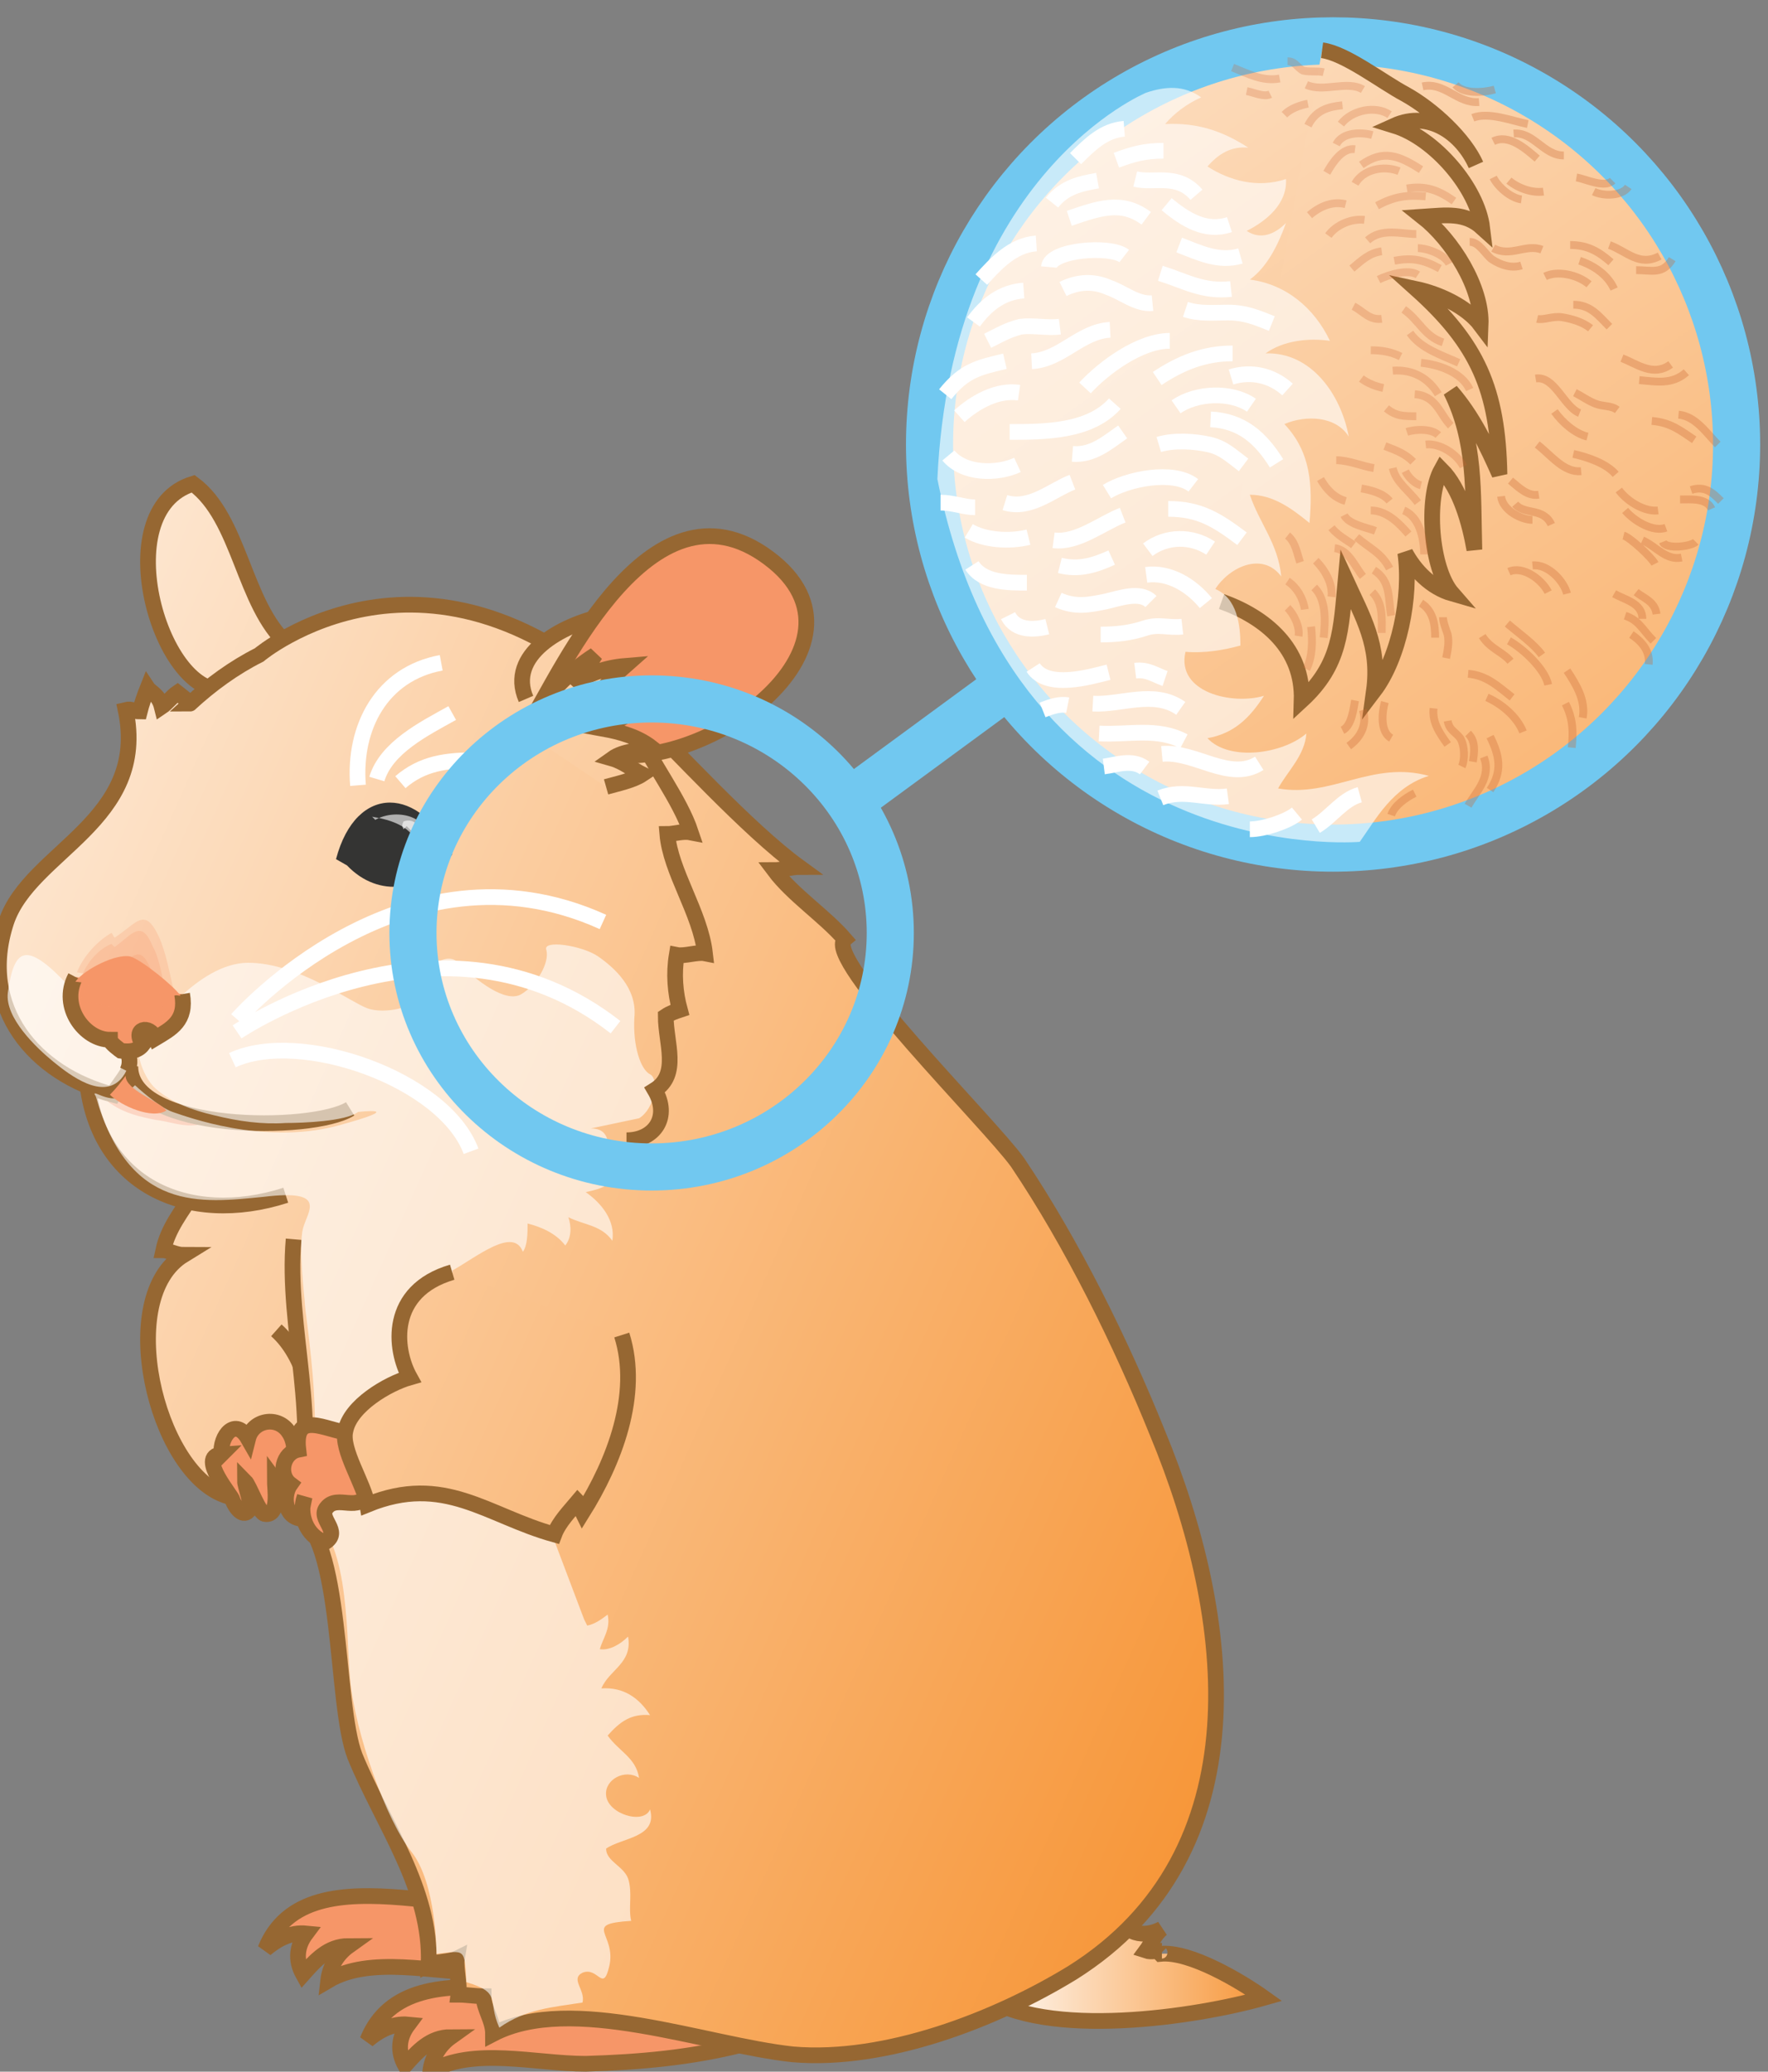 <svg xmlns="http://www.w3.org/2000/svg" version="1.0" viewBox="0 353.4 112.6 131.9"><rect x="0" y="353.4" width="112.6" height="131.9" fill="#808080" stroke="none"/><switch><g><linearGradient id="a" x1="-47.464" x2="-41.168" y1="188.782" y2="188.782" gradientTransform="matrix(2.862 0 0 -2.862 198.236 1018.778)" gradientUnits="userSpaceOnUse"><stop offset="0" stop-color="#fff"/><stop offset="1" stop-color="#f7973a"/></linearGradient><path fill="url(#a)" stroke="#966732" d="M71.3 475.1c.2 1.5 1.6 1.7 2.7 1.1-.5.4-.7 1-1 1.4.3.1.7 0 1 0-.1 0-.2.1-.1.2 1.9-.2 5.2 1.8 6.6 2.8-4.2 1.2-13.9 2.7-18-.2"/><path fill="#F69668" stroke="#966732" d="M39.9 470.9c-1 1.8 2.7 3.9.8 6.9-3.2.8-6.4 1.1-9.9 1.2-3.2 0-7.2-1.1-9.9.5.1-.9.6-1.7 1.3-2.2-1.3 0-2.1.9-2.9 1.8-.5-.9-.4-1.8.2-2.6-1-.1-1.9.4-2.6 1 2.7-6.7 14.2-1 19.4-3.1-1.5-1.4-4-2.1-4.7-4.4"/><path fill="#F69668" stroke="#966732" d="M46.4 476.7c-1 1.8 2.7 3.9.8 6.9-3.2.8-6.4 1.1-9.9 1.2-3.2 0-7.2-1.1-9.9.5.1-.9.6-1.7 1.3-2.2-1.3 0-2.1.9-2.9 1.8-.5-.9-.4-1.8.2-2.6-1-.1-1.9.4-2.6 1 2.7-6.7 14.2-1 19.4-3.1-1.5-1.4-4-2.1-4.7-4.4"/><linearGradient id="b" x1="-81.714" x2="-41.854" y1="211.625" y2="193.78" gradientTransform="matrix(2.862 0 0 -2.862 198.236 1018.778)" gradientUnits="userSpaceOnUse"><stop offset="0" stop-color="#fff"/><stop offset="1" stop-color="#f7973a"/></linearGradient><path fill="url(#b)" stroke="#966732" d="M17.6 438.1c3.6 3.2 3.3 12.9-3.3 10.5-4.4-1.6-7-12.6-2.6-15.3-.5 0-1-.3-1.3-.3.3-1.4 1.2-2.5 1.9-3.6l6.4-3.3 6.4 1.1-2.8 12v3.6"/><linearGradient id="c" x1="-80.136" x2="-40.276" y1="215.474" y2="197.629" gradientTransform="matrix(2.862 0 0 -2.862 198.236 1018.778)" gradientUnits="userSpaceOnUse"><stop offset="0" stop-color="#fff"/><stop offset="1" stop-color="#f7973a"/></linearGradient><path fill="url(#c)" stroke="#966732" d="M18.2 429.5c-6.2 2-12.2-.6-12.7-7.7 0 0 3.1-7.2 10-5.8s9.4 2.2 10.8 3.9c1.4 1.7.6 5.8-.3 6.6"/><linearGradient id="d" x1="-76.088" x2="-36.227" y1="224.518" y2="206.673" gradientTransform="matrix(2.862 0 0 -2.862 198.236 1018.778)" gradientUnits="userSpaceOnUse"><stop offset="0" stop-color="#fff"/><stop offset="1" stop-color="#f7973a"/></linearGradient><path fill="url(#d)" stroke="#966732" d="M18.3 394.4c-2.8-2.5-3-8-6-10.2-5.6 1.7-2 13.9 2.2 13.1"/><path fill="#F69668" d="M6.5 421.8c-1.6-.2.2 1.7.6 1.9.9.6 1.8.8 2.8 1 .9.1 1.8.5 2.8.3 1.4-.3 1.8-1.6 1-2.7"/><linearGradient id="e" x1="-80.821" x2="-41.271" y1="213.112" y2="195.406" gradientTransform="matrix(2.862 0 0 -2.862 198.236 1018.778)" gradientUnits="userSpaceOnUse"><stop offset="0" stop-color="#fff"/><stop offset="1" stop-color="#f7973a"/></linearGradient><path fill="url(#e)" stroke="#966732" d="M22.3 424c-2.4 1.5-14 1.5-14-2.7-.2.6-.8 1.2-1.1 1.8-5-1.3-8.6-5.5-6.8-11 1.5-4.5 9.1-6.4 7.6-13.5.4-.1.5.1.9.1.1-.4.3-1 .5-1.5.2.3.7.4.9 1.2.3-.2.7-.7 1-.9 0 0 .9.7.8.7 1.3-1.2 2.8-2.3 4.4-3.1 0 0 10.9-9.2 24 3.6 2.5 2.4 7.1 7.5 10.4 9.9-.5 0-1.1.2-1.6.2 1.2 1.6 3.2 2.9 4.5 4.4-1.4 1.2 9.2 11.7 11 14.2 3.5 5.2 6.6 11.5 8.9 17.2 4.9 11.8 6.7 26.8-5.4 34.4-4.9 3-11.9 5.7-17.8 5.2-5.6-.6-14.1-3.9-19.1-1.3 0-.9-.6-1.6-.6-2.4-.5 0-1.1-.1-1.6-.1.1-.7-.2-1.7-.1-2.3-.4.2-1.4.2-1.8.4.2-4.8-2.9-8.9-4.7-13.3-1.3-3.4-.7-14-3.8-15.5 1.7-5.7-.6-11.7-.1-17.4"/><path fill="#FFF" d="M37.4 456.9c.5-.1.9-.4 1.3-.7.2.9-.3 1.5-.5 2.2.6.1 1.3-.3 1.8-.8.3 1.7-1.2 2.1-1.7 3.3 1.4-.1 2.4.6 3.1 1.7-1.2-.1-1.9.4-2.7 1.3.7 1 1.8 1.4 2 2.7-.9-.6-2.2.1-2.1 1.1.1 1.2 2.4 1.9 2.8.9.5 1.8-1.8 1.8-2.8 2.5 0 .8 1.1 1.1 1.4 1.9.3.9 0 1.9.2 2.7-3.2.2-.9.8-1.4 2.9-.4 1.7-.7 0-1.7.4-.8.4.2 1.1 0 1.9-1.9.3-3.6.4-5.3 1.6-.8-1.8.2-2.2-2.1-2.9-.1-2.2-.1-2-1.9-1.8 0 0 0-4.5-1.6-6.5s-3.6-7.6-3.9-11c-.3-3.3 0-9.4-3.1-10.9 1.8-3.7.2-12.2.2-13.2 0 0-.4-3.5-.1-4.6.3-1.1 1.6-2.5-2.5-2-4 .4-8.6 1-10.7-6.4-.4-.6.8.5 1.7 0l.8-.7s1.5 1.4 2.4 1.7 5.7 2.1 10.4.9c4.8-1.3 1.4-.9 1.4-.9-.8.6-3.5.7-4.6.7-1.5.1-3-.1-4.6-.5-1.3-.3-2.7-.8-3.7-1.7-.8-.7-1.8-3.1-.3-3.7 0 0 3-4.3 6.2-4.3s6.5 2.5 7.6 2.9c1.1.4 3.2-.1 2.9-.7-.3-.6 1.8-3.3 2.9-2.2s3 2.6 4 2c1-.6 1.8-2 1.6-2.8-.3-.7 2.3-.3 3.3.4s2.5 2 2.3 3.9c-.1 1.8.4 3.3 1 3.6.6.3.3 2.2-.7 2.8l-3.8.8c.8-.3 1.7-.2 1.8.7-.7-.1-1.4 0-1.8.6.1 1.4 1.8 1 2.7 1-.4 1.1-1.3 1.4-2.3 1.6 1 .7 1.9 1.8 1.7 3.1-.7-1-1.8-1-2.8-1.5.2.6.2 1.3-.2 1.8-.6-.8-1.6-1.2-2.4-1.4 0 .6 0 1.4-.3 1.8-.6-1.6-2.9.3-4.5 1.2l8.4 22.2" opacity=".61"/><path fill="none" stroke="#966732" d="M40.5 399.8c1 2.2 2.8 4.5 3.5 6.6-.5-.1-1.1.1-1.5.1.2 2.4 2.1 5 2.4 7.6-.5-.1-1.3.2-1.8.1-.2 1.2-.1 2.4.2 3.5-.3.1-.6.2-.9.4 0 1.7.9 3.7-.7 4.7 1 1.7 0 3.2-1.8 3.2"/><linearGradient id="f" x1="-83.164" x2="-27.259" y1="219.738" y2="194.71" gradientTransform="matrix(2.798 .6 .6 -2.798 74.895 1014.677)" gradientUnits="userSpaceOnUse"><stop offset="0" stop-color="#fff"/><stop offset="1" stop-color="#f7973a"/></linearGradient><path fill="url(#f)" stroke="#966732" d="M33.5 397.9c-1.2-2.8 2.2-4.7 5-5.3"/><path fill="#F69668" stroke="#966732" d="M33.8 399.3c1.9-3 7.8-16.4 15.5-10.1 6.9 5.7-5.3 14-11.3 12M14.1 446c-.1-1.2.9-2.4 1.7-1 .3-1.2 1.9-1.5 2.6-.4.7 1 .3 3.4-.1 4.5-.3-.4-.5-1.1-.8-1.5 0 .6.3 2.3-.6 2.2-.4 0-1-1.8-1.3-2.1 0 .3.5 1.6.3 1.8-.4.6-.9-.1-1.1-.6.1-.1-2.3-2.8-.7-2.9z"/><path fill="#343433" d="M21.4 408.1c1.3-4.9 5.4-4.6 7.4-.3-1.8 2.4-4.7 2.8-6.7.7"/><path fill="#F69668" stroke="#966732" d="M22.1 444.6c-1.3-.1-3.4-1.5-3.1 1.1-1 .2-1.3 1.6-.5 2.2-.5.7-.4 2.1.7 2.2 0-.5.1-.9.2-1.4-.4 1.1.1 2.5 1.3 2.9 1.1-.7-.5-1.5.1-2.2.7-.9 2.1.4 2.6-1"/><path fill="#FFF" d="M4.4 416.2c-2.8-3-3.5-2.4-3.9.4-.2 1.6 1.8 3.5 2.9 4.4 1.1.9 3.1 2.4 4.3 1.1 1.5-1.7-.5-4.3-2-5" opacity=".65"/><linearGradient id="g" x1="-81.909" x2="-42.049" y1="211.514" y2="193.67" gradientTransform="matrix(2.862 0 0 -2.862 198.236 1018.778)" gradientUnits="userSpaceOnUse"><stop offset="0" stop-color="#fff"/><stop offset="1" stop-color="#f7973a"/></linearGradient><path fill="url(#g)" stroke="#966732" d="M39.6 438.4c1.2 3.8-.5 8.1-2.5 11.3-.1-.2-.1-.5-.3-.7-.5.6-1.2 1.3-1.5 2.1-4.3-1.2-7-3.9-11.9-1.9-.2-1.3-1.7-3.5-1.4-4.7.3-1.6 2.7-3 4.1-3.4-1-1.8-1.4-5.5 2.7-6.7"/><linearGradient id="h" x1="-81.212" x2="-30.531" y1="218.181" y2="195.491" gradientTransform="matrix(2.798 .6 .6 -2.798 74.895 1014.677)" gradientUnits="userSpaceOnUse"><stop offset="0" stop-color="#fff"/><stop offset="1" stop-color="#f7973a"/></linearGradient><path fill="url(#h)" stroke="#966732" d="M33.4 400c1-1.9 2.5-3.6 4.5-4.9-.4.7-1.1 1.4-1.4 1.9.9-.7 2.1-1.1 3.3-1.2-.8.7-1.4 1.6-2.2 2.1 1.5-.2 2.8-.8 4.4-.1-1.2.5-2.4 1.4-3.6 2 1.1.2 2.2.5 3.1 1.2-.8.2-1.8.2-2.5.7.7.2 1.3.7 1.9 1-.6.4-1.6.6-2.3.8"/><path fill="none" stroke="#966732" d="M8.1 421.6c.5-1-.4-1.8-.6-2.8"/><path fill="#F69668" stroke="#966732" d="M4.8 415.6c-1 1.9.6 4 2.2 4 0 .2.7.7.7.7.6.1 1.1 0 1.4-.4-.7-1 .4-1.3.8-.4 1-.6 2-1.1 1.7-2.8"/><path fill="#F69668" d="M4.9 415.3c.4-1 1.3-2 2.2-2.5.1.1.1.2.2.3 1.4-.9 1.9-2 2.8-.1.5 1.1.7 2.4 1 3.6" opacity=".24"/><path fill="#F69668" d="M5.2 415.6c.3-.9 1.1-1.8 1.9-2.1l.2.2c1.1-.8 1.7-1.8 2.4-.1.5.9.6 2 .9 3.1" opacity=".24"/><path fill="#F69668" d="M5.1 417.1c.3-.9 1.1-1.8 1.9-2.1l.2.2c1.2-.8 1.7-1.8 2.4-.1.5.9.6 2 .9 3.1" opacity=".24"/><path fill="#F69668" d="M4.8 415.9c.6-.8 2.6-1.8 3.5-1.6.7.2 2.8 1.9 3.2 2.5"/><path fill="#FFF" d="M23.9 405.6c1.4-.8 3.8-.2 3.3 1.8h-.5c-.4-1.4-1.8-1.8-3-2" opacity=".61"/><path fill="#FFF" d="M25.9 406c.3.3.6.6.6 1h.4c.1-.7-.4-1.6-1.2-1.3-.1.2-.1.3 0 .5" opacity=".61"/><path fill="none" stroke="#FFF" d="M15.1 418.3s10.5-12 23.3-6.2m-23.3 7s13.1-8.9 24.1-.3m-24.4 2.1c4.3-2 13.5 1.2 15.2 5.8m-7.2-23.3c-.3-3.7 1.5-7.1 5.3-7.8M24 403c.6-2 3-3.2 4.8-4.2m-3.3 4.4c1.4-1.2 2.9-1.4 4.8-1.4"/><path fill="#F69668" d="M8 421.9c-.3.4-.6.8-1 1.2.7.7 2.7 1.6 3.6 1-.5-.6-2.6-1.3-2.6-2.2"/><ellipse cx="41.5" cy="412.8" fill="none" stroke="#71C8F0" stroke-width="3" rx="15.2" ry="14.9"/><path fill="none" stroke="#71C8F0" stroke-width="3" d="M53.6 404.8l10.9-8"/><linearGradient id="i" x1="-55.25" x2="-24.797" y1="244.487" y2="201.912" gradientTransform="matrix(2.862 0 0 -2.862 198.236 1018.778)" gradientUnits="userSpaceOnUse"><stop offset="0" stop-color="#fff"/><stop offset="1" stop-color="#f7973a"/></linearGradient><circle cx="84.9" cy="381.7" r="25.7" fill="url(#i)" stroke="#71C8F0" stroke-width="3"/><linearGradient id="j" x1="-54.189" x2="-23.736" y1="244.886" y2="202.31" gradientTransform="matrix(2.862 0 0 -2.862 198.236 1018.778)" gradientUnits="userSpaceOnUse"><stop offset="0" stop-color="#fff"/><stop offset="1" stop-color="#f7973a"/></linearGradient><path fill="url(#j)" stroke="#966732" d="M84.2 356.6c1.5.2 3.8 2 5.3 2.8 1.8 1 3.8 2.9 4.5 4.5-.9-2-3-3.5-5.2-2.5 2.6.8 5.3 4 5.6 6.5-1.1-1-2.3-.8-3.8-.7 1.9 1.5 3.8 4.5 3.7 6.9-.9-1.2-2.7-2-4.1-2.3 3.9 3.5 5.2 6.4 5.3 11.8-.8-1.8-1.7-3.7-3.1-5.3 1.6 3.2 1.4 6.4 1.5 10.1-.3-1.7-.9-3.9-2.1-5.1-1 1.8-.7 6.3.7 7.9-1.4-.4-2.4-1.5-3-2.6.4 2.8-.4 6.7-2 8.8.4-2.9-.7-4.7-1.8-7.1-.3 3.2-.3 5.4-2.8 7.7.1-3.3-2.3-5.3-5.1-6.3"/><path fill="#FFF" d="M73 359.3c1.2-.4 2.4-.5 3.5.3-.9.4-1.7 1-2.3 1.7 2-.1 3.6.4 5.3 1.5-1.1-.1-1.9.4-2.6 1.2 1.4.9 3.2 1.4 5 .8.1 1.6-1.3 2.7-2.5 3.3.9.6 1.8.2 2.5-.5-.5 1.4-1.2 2.8-2.3 3.6 2.3.3 4.1 1.8 5.1 3.9-1.4-.2-3 0-4.1.8 2.9-.1 4.8 2.6 5.3 5.3-.8-1.3-2.7-1.4-4.1-.8 1.7 1.8 1.8 3.9 1.6 6.3-1.1-.9-2.3-1.8-3.8-1.8.6 1.8 1.8 3.1 2 5.2-1.2-1.6-3.3-.6-4.2.8 1.4.6 1.6 2.3 1.6 3.6-1.1.3-2.3.5-3.5.4-.6 2.6 3 3.4 5 2.8-.9 1.4-1.9 2.4-3.6 2.7 1.4 1.5 4.8 1 6.3-.3-.1 1.4-1.2 2.4-1.8 3.5 3.4.6 6-1.8 9.6-.8-2.3.7-3.4 2.8-4.4 4.2 0 0-21.9 1.9-26.9-23.1.9-19.5 13.3-24.6 13.3-24.6z" opacity=".61"/><path fill="none" stroke="#FFF" d="M71.1 363.6c1.1-.4 1.8-.6 3-.6m-1.8 1.8c1.2.3 2.7-.4 3.9 1m-1.9.6c1.2 1 2.5 1.8 4 1.3m-10.2-.4c1.8-.6 3.3-1.2 4.9 0m-6-1c.8-1 1.8-1.2 2.9-1.4m5.2 4.1c1.3.5 2.5 1.1 3.9.7m-16.5 1.5c.9-1 2-2.2 3.5-2.3m.8 1.5c.1-1.1 3.9-1.4 4.8-.7m-9.6 4.2c.8-1.1 1.8-1.9 3.2-2m2.5-.1c1-.5 2-.5 2.9-.1.9.3 1.8 1.1 2.8 1m.5-1.9c1.6.5 2.7 1.2 4.5 1m-2.9 1.3c.9.3 1.8.2 2.7.2 1.1 0 1.8.3 2.8.7m-20.8 4.5c1.2-1.5 2.1-1.7 3.8-2.1m-1.1-1.3c.8-.4 1.3-.7 2.1-.9.8-.1 1.7.1 2.5 0m14.5 4c-1-.9-2.3-1.2-3.6-.8m-3.5 1.9c1.3-.9 3.5-1 4.8-.1m-2.6.9c2 .1 3.2 1.2 4.2 2.8m-2.1.1c-.8-.6-1.3-1.1-2.2-1.3s-2.2-.3-3.2 0m4.7-5.8c-1.8 0-3.3.6-4.8 1.6m.8-2.4c-1.9 0-4.2 1.7-5.4 3m1.6-3.7c-1.9.1-3.1 1.9-5 2m-1.4 4.5c2.2 0 5.1 0 6.7-1.8m-2.7 3.2c1.3.1 2.2-.7 3.2-1.4m-6.6-2.5c-1.4-.2-2.8.6-3.8 1.5m9.4 4.8c1.3-.8 4.2-1.4 5.5-.4m-1.6 1.5c2 0 3.1.7 4.7 1.9m-2 .6c-1.2-.8-2.8-.8-4 .1m-1.6-2.2c-1.3.5-2.9 1.8-4.4 1.6m1.2-3.7c-1.3.5-2.7 1.8-4.3 1.3m.8-2.4c-1.3.6-3.4.6-4.4-.6m8.1-18.9c.9-.9 1.8-1.8 3.1-1.9m-4.1 27.8c1.2.3 2.2 0 3.3-.5m-9.1-1.7c1 .6 2.6.7 3.8.4m-3.6 1.8c.7 1.1 2.3 1.1 3.5 1.1m2 1.1c1.1.5 2 .3 3 .1.9-.2 2.2-.7 2.9 0M73 390c1.5-.2 2.9.7 3.8 1.8m-1.5 1.5c-.9.1-1.5-.2-2.4.1-.9.3-1.8.4-2.8.4m-3.4-.5c-.8.2-2 .3-2.5-.7m1.6 3.3c.9 1.4 3.6.6 4.8.3m-1 2c1.8.1 3.9-.9 5.6.3m-2.9-2.4c.8-.1 1.3.3 1.9.5m6 5.4c-1.9 1.2-4.1-.8-6.2-.6m-4-1.3c1.9.1 3.7-.4 5.4.5m-1.5 3.6c1.5-.6 2.8.1 4.3-.1m1.4 2.1c.9 0 2.4-.5 3-1m1.2.8c1-.6 1.7-1.7 2.8-2m-16.3-1.8c.8-.1 1.8-.5 2.6.1m-6.5-3.7c.5-.2 1.1-.4 1.6-.3m-8.1-12.9c.8 0 1.5.3 2.2.3"/><path fill="none" stroke="#CC6732" stroke-width=".5" d="M88 393.7c0-.9.1-1.9-.6-2.6m.1-1.4c1.1.7.9 1.8 1.1 2.9m-2.2-5c.8.7 1.6 1 2.1 2m-3.5-1.3c.9.1 1.3 1.2 1.8 1.8m-2-3.1c.4.5 1 .8 1.4 1.1m-.6-1.9c.3.6 1.5.8 2 1m-3.8 1.9c.6.6 1.1 1.5 1 2.3m-1.1-.6c.8.8.7 2.2.6 3.2m-1.1 2c.4-.8.4-1.8.3-2.7m-.8.6c.1-.6-.3-1.4-.7-1.8m1.1.1c-.1-.7-.5-1.4-1.1-1.8m8.8-8.7c.9-.1 2 .6 2.4 1.4m-3.6-2.2c.6-.2 1.6-.2 2 .2m-1.1-4.6c1.1.1 2.6.6 3.1 1.7m-.7-1.7c-1.1-.5-2.4-.9-3.1-1.9m-.4-1.5c1 .7 1.3 1.7 2.5 2.1m-2.7.9c-.6-.3-1.2-.4-1.9-.4m1.4 1.3c1.3-.1 2.3.5 2.9 1.5m-1.5 0c1.4.1 1.6 1.3 2.3 2m-5.1 5.4c1 0 1.8.8 2.4 1.5m-.3-1.5c1 .4 1.3 1.8 1.3 2.8m-.4-3.3c-.6-.8-1.4-1.3-1.6-2.2m.8.2c.2.4.6.8 1 .9m-3.8.2c.6.1 1.4.3 1.8.8m-.3-3.5c.8.3 1.3.5 1.8 1m.2-2.9c-.8 0-1.3 0-1.9-.5m-.5-8.2c.6-.3 1.9-.7 2.5-.3m-1.5-.9c1.1-.2 1.8-.1 2.9.5m-1.4-1.3c.6 0 1.7.4 2 1m-6.2.3c.6-.5 1.1-1 1.9-1.1m-.9-.7c.9-.8 2.1-.4 3.1-.4m-2.5-1.8c1.1-.6 1.9-.7 3.1-.6m-1.2-.5c1.2-.2 2 .1 3 .8m-8.5 17.7c.4.7.9 1.2 1.6 1.4m-.6-2.6c.8 0 1.7.4 2.4.5m-5.5 4.3c.5.4.6 1.1.8 1.7m3.9-11.7c.4.3.9.5 1.4.6m-1.8-13c.5-.9 1.8-1.2 2.8-.8m-2.4-.4c1.4-1 2.4-.6 3.8.3m-5.9 4.2c.5-.7 1.5-1.1 2.3-1m-1.8-4.8c.4-.8 1.6-.8 2.3-.6m-2-.7c.7-.9 2.2-1.2 3.1-.6m-5.2.7c.5-1 1.3-1.2 2.2-1.3m-1 4.3c.4-.7 1-1.6 1.8-1.5m-4.3-5.6c.5 0 .6.4 1 .6.5.1.9 0 1.3.1m-1.1.8c1.1.5 2.6-.3 3.6.3m-5 1.6c.4-.4 1-.6 1.5-.7m-4.8-2.3c1 .4 1.9.9 3 .7m-2.1.8c.5.1 1.1.4 1.5.2m2.5 7.7c.7-.6 1.5-.9 2.3-.7m.5 6.5c.6.3 1 .9 1.8.8" opacity=".26"/><path fill="none" stroke="#CC6732" stroke-width=".5" d="M93.5 404.7c.5-.9 1.5-1.8 1-3.1m.4 2.1c.8-1.2.6-2.2 0-3.4m2.1-.3c-.4-1-1.4-1.8-2.3-2.2m-1.2-1.5c1.2.1 1.9.8 2.8 1.5m-1.9-3.9c.5.8 1.3 1 1.8 1.6m-.1-1.3c.9.5 2.3 1.8 2.5 2.8m-2.6-3.9c.7.6 1.7 1.3 2.2 2m1.6 1c.6.9 1.2 1.9 1 3m-1.1-.9c.5 1 .5 1.8.4 2.8m-2.2-19.3c.9.7 1.7 1.8 2.8 1.7m-.5-1.1c.9.2 2.1.6 2.7 1.3m-3.9-4c.5.7 1.3 1.4 2.1 1.6m-3.3-3.7c1.2-.2 1.8 1.8 2.8 2.2m-.3-1.3c.4.2.8.5 1.3.7.5.2 1 .1 1.4.4m-5.1-5.8c.4.1 1-.2 1.6-.1.6.1 1.3.3 1.8.7m-1.1-1.5c1.1 0 1.6.7 2.3 1.4m-4.1-3.2c.8-.4 2.1-.1 2.8.5m-.6-1.5c.9.3 1.8.9 2.2 1.8m.5 4.4c1 .4 2 1.2 3.1.4m-2 1c1.1.1 2.1.3 3-.5m-2.2 3.1c1.2.1 1.8.6 2.7 1.2m-1-1.6c1.1.1 1.8 1.2 2.5 1.9M95.6 385c.1.9 1.3 1.5 2 1.5m-1.1-1c.6.7 1.8.2 2.3 1.3m-2.6-2.8c.6.5 1.1 1 1.8.9m7 10.8c.1-.9-.5-1.5-1.1-1.9m1.4.4c-.7-.7-.9-1.3-1.8-1.6m-.7-1.4c.7.4 1.8.6 1.8 1.6m-.4-1.7c.5.4 1.2.6 1.3 1.4m-.9-4.7c.9.4 1.5 1.3 2.5 1.1m-1.2-1c.2.5 1.8.3 2.1 0m-1-2.7c.7 0 1.7-.1 2 .6m-1.3-1.2c.9-.3 1.4.2 1.9.7m-6.2 2.2c.4.1 1.8 1.4 2 1.8m-1.9-3.4c.6.7 1.8 1.4 2.6 1.1m-3-2.4c.6.8 1.7 1.4 2.5 1.3m-9.5 3.9c.9-.4 2.1.5 2.5 1.3m-1-1.7c1-.1 2 1 2.2 1.8m-9.3.6c.8.5.9 1.4.9 2.2m.5-1.3c0 .3.2.8.3 1.1.1.5 0 1-.1 1.5m-.8 3.2c-.1.9.4 1.6.9 2.3m0-1.5c.1.6.5.7.8 1.1.3.5.3 1.4.1 1.8m.4-2.1c.5.5.4 1.2.3 1.8m-5.6-3.8c-.2.7-.3 1.9.4 2.3m-1.8-1.8c.3 1-.2 1.8-.9 2.3m2.7 4.4c.2-.6.9-1.1 1.5-1.4m-4.6-4c.6-.3.7-1.4.8-1.9m8.8-33.3c.3.6 1.1 1.3 1.8 1.4m-.8-1.2c.6.5 1.5.8 2.2.7m-3.2-3.2c1-.5 2.1.5 2.8 1.1m-1.5-1.6c1.3-.1 1.9 1.4 3.2 1.4m.8 1.4c.6.1 1.8.7 2.3.2m-1.2.7c.6.3 1.8.3 2.2-.3m-10.1 3.5c.6 0 1 .8 1.4 1.1.6.4 1.3.6 1.9.4m-1.8-1.1c1.1.6 2.1-.3 3.1.1m1.8-.3c1.1 0 1.8.4 2.6 1.1m-.1-1.1c1.1.4 1.9 1.4 3.2.7m-1.5.9c1 0 1.7.3 2.3-.7m-15.9-11c1.4-.3 2.2 1.1 3.6 1m-1.5-1.1c.5.6 1.8.5 2.5.3m-1.4 1.8c1-.4 2.5.2 3.5.4" opacity=".33"/></g></switch></svg>

